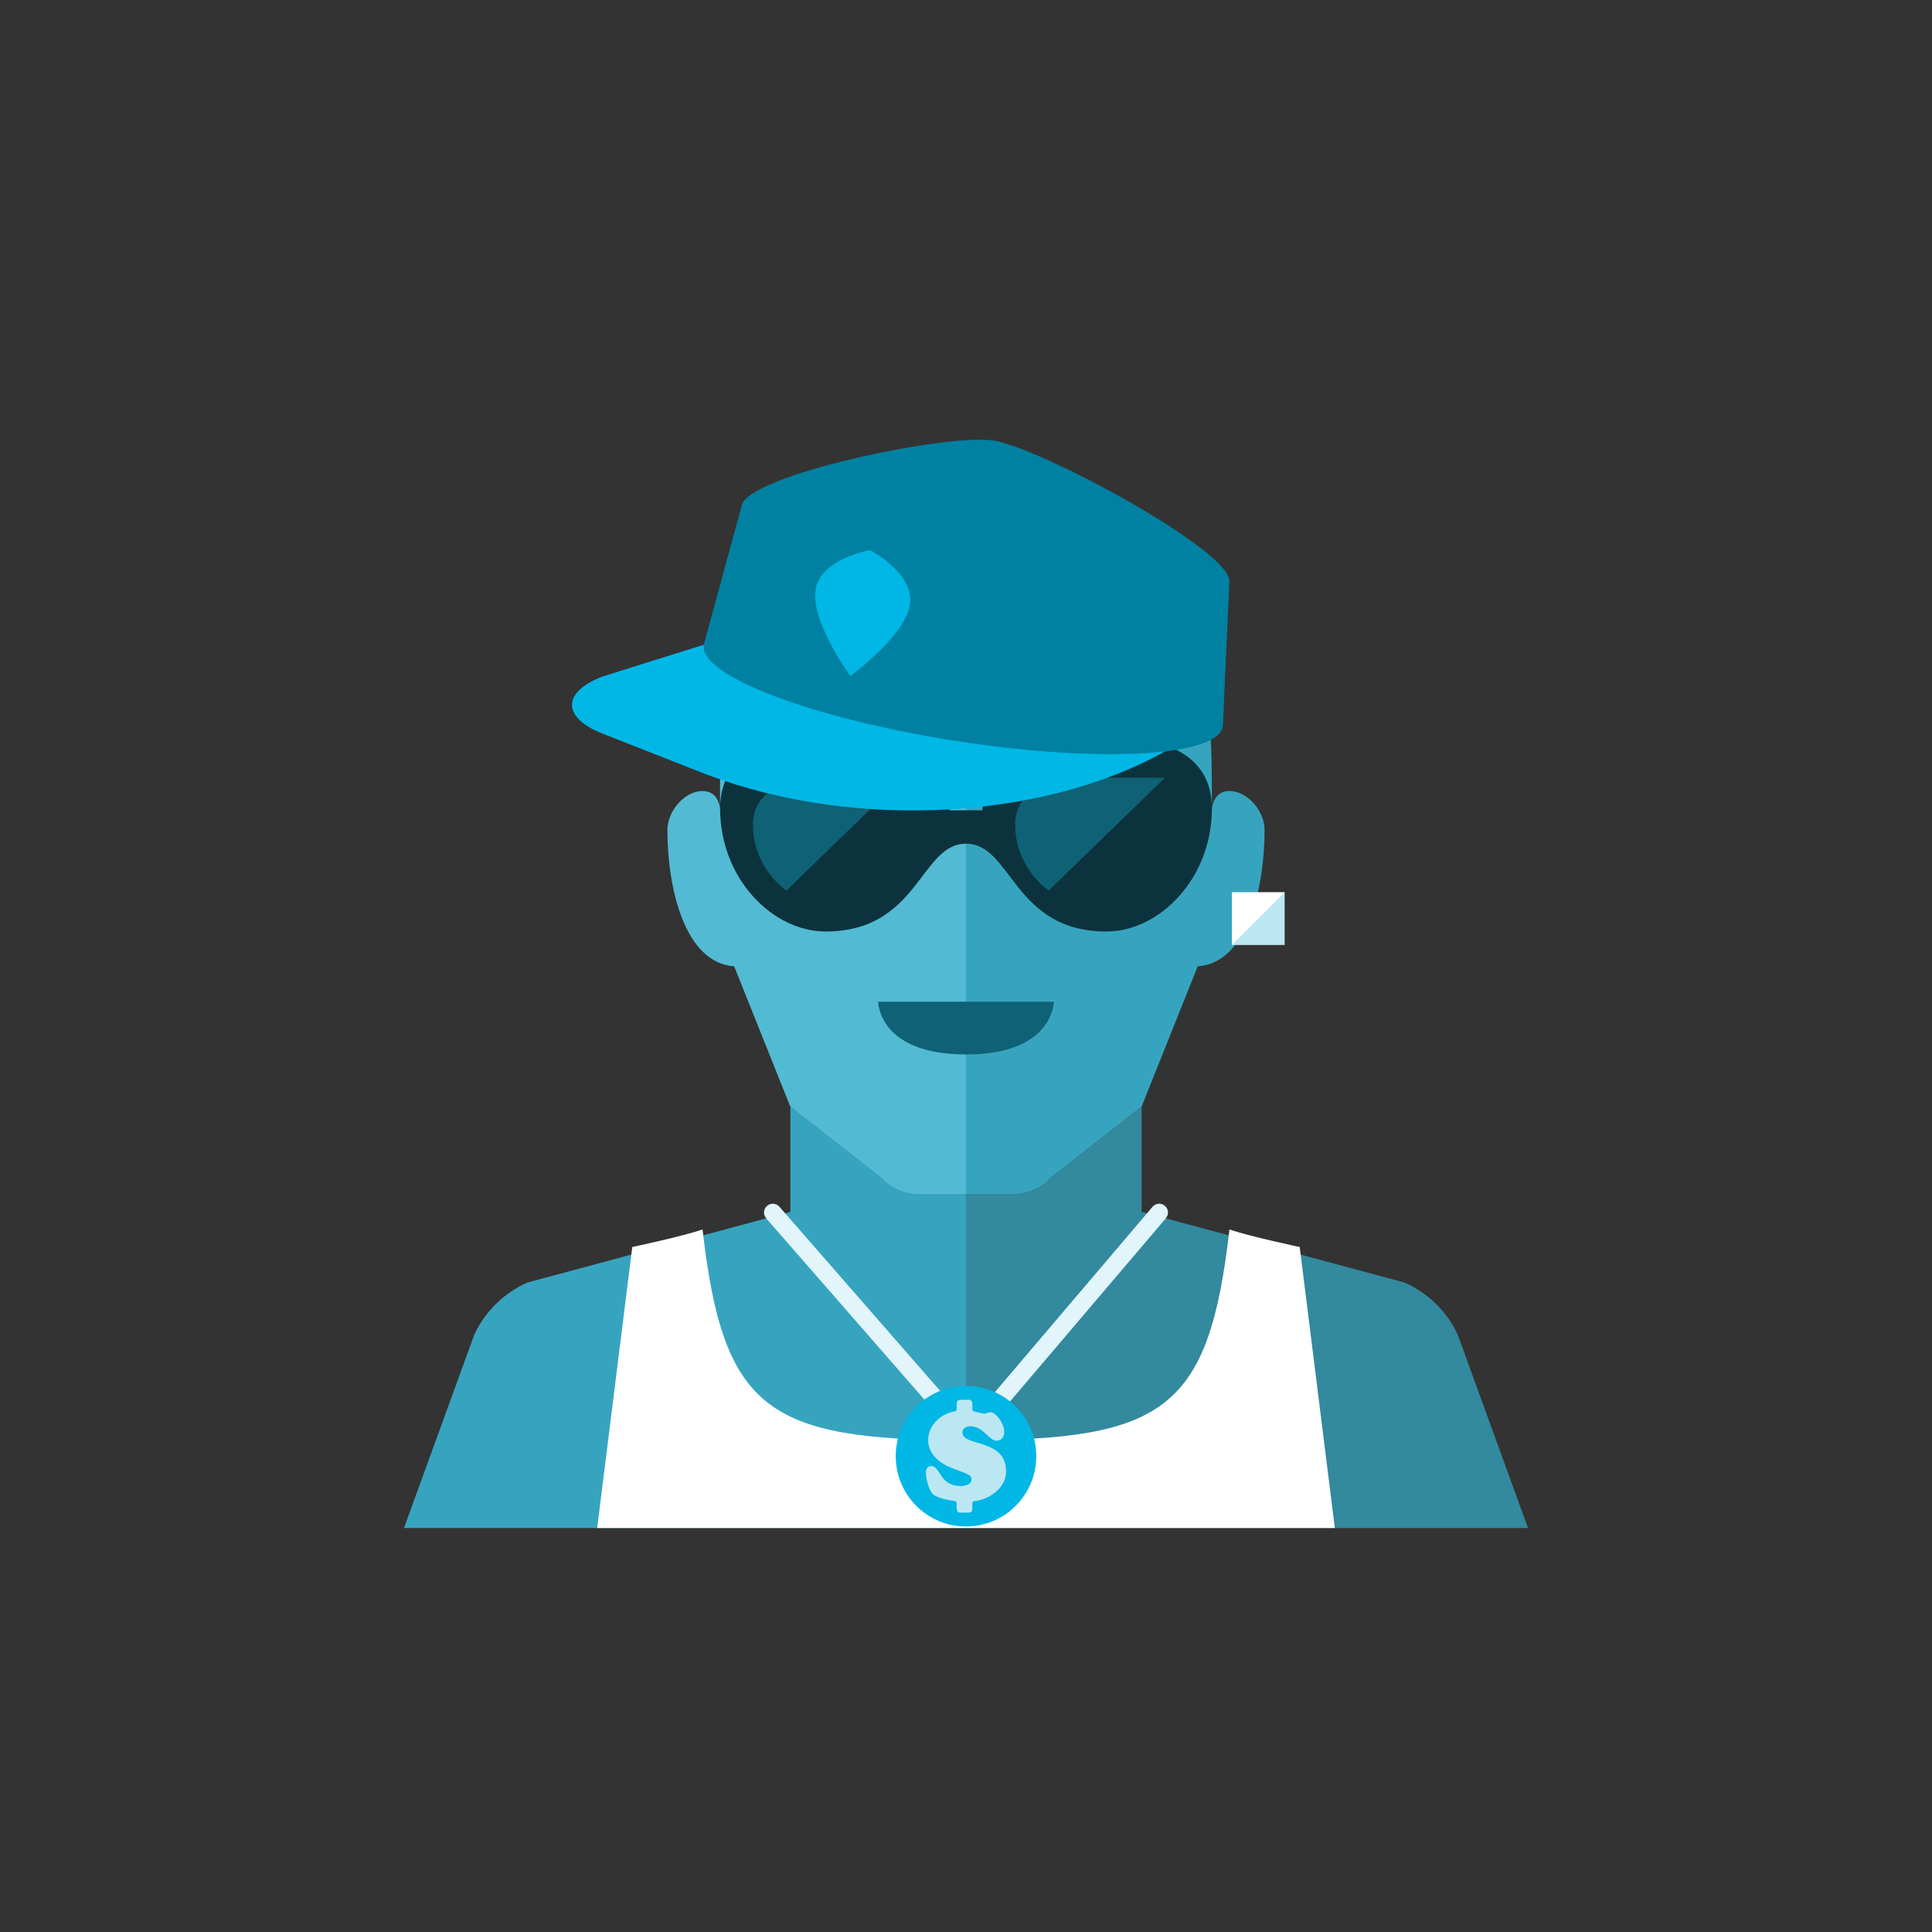 <?xml version="1.0" encoding="iso-8859-1"?>
<!-- Generator: Adobe Illustrator 17.1.0, SVG Export Plug-In . SVG Version: 6.00 Build 0)  -->
<!DOCTYPE svg PUBLIC "-//W3C//DTD SVG 1.0//EN" "http://www.w3.org/TR/2001/REC-SVG-20010904/DTD/svg10.dtd">
<svg version="1.0" xmlns="http://www.w3.org/2000/svg" xmlns:xlink="http://www.w3.org/1999/xlink" x="0px" y="0px" width="110px"
	 height="110px" viewBox="0 0 110 110" style="enable-background:new 0 0 110 110;" xml:space="preserve">
<rect x="0" y="0" width="110" height="110" fill="#333333" stroke="none"/>
<g id="Artboard" style="display:none;">
	<rect x="-558.5" y="-25.5" style="display:inline;fill:#808080;stroke:#000000;stroke-miterlimit:10;" width="1335" height="316"/>
</g>
<g id="R-Multicolor" style="display:none;">
	<g style="display:inline;">
		<circle style="fill:#FABC3D;" cx="55" cy="55" r="55"/>
	</g>
	<g style="display:inline;">
		<path style="fill:#BF8662;" d="M50.105,66.996L45,63v6l-14.957,4.017C28.698,73.606,27.615,74.667,27,76l-4,11h32V68h-2.655
			C51.489,68,50.674,67.635,50.105,66.996z"/>
		<path style="fill:#AF7653;" d="M83,76c-0.615-1.333-1.698-2.394-3.043-2.983L65,69v-6l-5.105,3.996
			C59.326,67.635,58.511,68,57.655,68H55v19h32L83,76z"/>
		<path style="fill:#BF8662;" d="M72,47.259c0-1.111-1-2.222-2-2.222s-1,1.111-1,1.111v-1.111c-0.018-9-1.024-15-14-15
			s-13.982,6-14,15V53l4,10l5.105,3.996C50.674,67.635,51.489,68,52.345,68H55h2.655c0.856,0,1.671-0.365,2.24-1.004L65,63
			l3.193-7.982C71.039,54.827,72,50.518,72,47.259z"/>
		<path style="fill:#CC9978;" d="M41,45.036v1.111c0,0,0-1.111-1-1.111s-2,1.111-2,2.222c0,3.259,0.961,7.568,3.807,7.76L45,63
			l5.105,3.996C50.674,67.635,51.489,68,52.345,68H55V30.036C42.024,30.036,41.018,36.036,41,45.036z"/>
		<g>
			<path style="fill:#84462D;" d="M50,57.036h10c0,0,0,3-5,3S50,57.036,50,57.036z"/>
		</g>
		<path style="fill:#FFFFFF;" d="M74,71c0,0-2.886-0.612-4-1c-1.178,10.274-3.681,12.001-15,12.001S41.178,80.274,40,70
			c-1.114,0.388-4,1-4,1l-2,16h21h21L74,71z"/>
		<g>
			<path style="fill:none;" d="M25.506,77.564c0.007-0.008,0.014-0.015,0.02-0.023c-0.005,0.001-0.008,0.001-0.013,0.001
				C25.51,77.55,25.509,77.556,25.506,77.564z"/>
		</g>
		<g>
			<g>
				<path style="fill:#FACB1B;" d="M55.147,82.57L43.623,69.365c-0.182-0.208-0.16-0.524,0.048-0.706
					c0.208-0.182,0.524-0.16,0.705,0.048l10.76,12.33l10.482-12.325c0.179-0.21,0.494-0.236,0.705-0.057
					c0.21,0.179,0.236,0.494,0.057,0.705L55.147,82.57z"/>
			</g>
		</g>
		<g>
			<circle style="fill:#FACB1B;" cx="55" cy="82.911" r="4"/>
		</g>
		<g>
			<rect x="70.142" y="50.804" style="fill:#F3B607;" width="3" height="3"/>
		</g>
		<g>
			<g>
				<path style="fill:#FBEC9A;" d="M57.178,81.539c0,0.269-0.155,0.489-0.432,0.489c-0.44,0-0.757-0.823-1.507-0.823
					c-0.236,0-0.44,0.114-0.44,0.375c0,0.782,2.484,0.318,2.484,2.191c0,1.067-1.156,1.637-1.751,1.686
					c-0.195,0.016-0.171,0.081-0.171,0.277c0,0.399-0.024,0.391-0.423,0.391c-0.375,0-0.472,0.057-0.472-0.358
					c0-0.13,0.041-0.285-0.122-0.301c-0.309-0.041-0.945-0.179-1.181-0.35c-0.285-0.212-0.448-0.937-0.448-1.262
					c0-0.187,0.081-0.383,0.293-0.383c0.562,0,0.448,1.14,1.71,1.14c0.179,0,0.595-0.081,0.595-0.35
					c0-0.244-0.073-0.293-0.953-0.611c-0.741-0.261-1.515-0.774-1.515-1.653c0-0.814,0.66-1.466,1.433-1.621
					c0.212-0.041,0.187-0.065,0.187-0.285c0-0.407,0.024-0.391,0.423-0.391c0.383,0,0.472-0.057,0.472,0.358
					c0,0.114-0.041,0.277,0.106,0.309c0.106,0.016,0.513,0.122,0.562,0.122c0.098,0,0.22-0.081,0.366-0.081
					C56.698,80.407,57.178,81.034,57.178,81.539z"/>
			</g>
		</g>
		<g>
			<polygon style="fill:#FBE158;" points="70.142,53.804 73.142,50.804 70.142,50.804 			"/>
		</g>
		<g>
			<g>
				<path style="fill:#3E3E3F;" d="M63,42.036h-8h-8c0,0-6-0.582-6,4c0,4,3,7,6,7c5.324,0,5.379-5,8-5c2.623,0,2.674,5,8,5
					c3,0,6-3,6-7C69,41.455,63,42.036,63,42.036z M55.933,46.136h-1.867c0,0,0-1.867-1.853-2.099H55h2.786
					C55.933,44.269,55.933,46.136,55.933,46.136z"/>
			</g>
			<g>
				<g>
					<path style="fill:#5B5C5F;" d="M47.467,44.285c0,0-4.6-0.39-4.6,2.678c0,1.568,0.791,2.903,1.906,3.743l6.617-6.421H47.467z"/>
				</g>
			</g>
			<g>
				<g>
					<path style="fill:#5B5C5F;" d="M62.4,44.285c0,0-4.6-0.39-4.6,2.678c0,1.568,0.791,2.903,1.906,3.743l6.617-6.421H62.4z"/>
				</g>
			</g>
		</g>
		<g>
			<g>
				<path style="fill:#FA5655;" d="M42.964,35.799l-8.622,2.707c-2.355,0.878-2.368,2.348-0.029,3.267l5.915,2.324
					c8.511,3.234,19.745,2.632,26.858-1.759L42.964,35.799z"/>
			</g>
			<g>
				<path style="fill:#3E3E3F;" d="M69.995,33.156c0.272-1.732-10.731-7.649-13.419-8.071s-14.078,1.983-14.35,3.714l-2.161,7.921
					c-0.272,1.732,6.125,4.173,14.288,5.454c8.163,1.281,15,0.915,15.272-0.816L69.995,33.156z"/>
			</g>
			<g>
				<path style="fill:#F3B607;" d="M49.54,31.324c0,0-2.828,0.474-3.109,2.266c-0.281,1.792,1.985,4.9,1.985,4.9
					s3.109-2.266,3.39-4.057C52.087,32.641,49.54,31.324,49.54,31.324z"/>
			</g>
		</g>
	</g>
</g>
<g id="Multicolor" style="display:none;">
	<g style="display:inline;">
		<path style="fill:#BF8662;" d="M50.105,66.996L45,63v6l-14.957,4.017C28.698,73.606,27.615,74.667,27,76l-4,11h32V68h-2.655
			C51.489,68,50.674,67.635,50.105,66.996z"/>
		<path style="fill:#AF7653;" d="M83,76c-0.615-1.333-1.698-2.394-3.043-2.983L65,69v-6l-5.105,3.996
			C59.326,67.635,58.511,68,57.655,68H55v19h32L83,76z"/>
		<path style="fill:#BF8662;" d="M72,47.259c0-1.111-1-2.222-2-2.222s-1,1.111-1,1.111v-1.111c-0.018-9-1.024-15-14-15
			s-13.982,6-14,15V53l4,10l5.105,3.996C50.674,67.635,51.489,68,52.345,68H55h2.655c0.856,0,1.671-0.365,2.24-1.004L65,63
			l3.193-7.982C71.039,54.827,72,50.518,72,47.259z"/>
		<path style="fill:#CC9978;" d="M41,45.036v1.111c0,0,0-1.111-1-1.111s-2,1.111-2,2.222c0,3.259,0.961,7.568,3.807,7.76L45,63
			l5.105,3.996C50.674,67.635,51.489,68,52.345,68H55V30.036C42.024,30.036,41.018,36.036,41,45.036z"/>
		<g>
			<path style="fill:#84462D;" d="M50,57.036h10c0,0,0,3-5,3S50,57.036,50,57.036z"/>
		</g>
		<path style="fill:#FFFFFF;" d="M74,71c0,0-2.886-0.612-4-1c-1.178,10.274-3.681,12.001-15,12.001S41.178,80.274,40,70
			c-1.114,0.388-4,1-4,1l-2,16h21h21L74,71z"/>
		<g>
			<path style="fill:none;" d="M25.506,77.564c0.007-0.008,0.014-0.015,0.02-0.023c-0.005,0.001-0.008,0.001-0.013,0.001
				C25.51,77.55,25.509,77.556,25.506,77.564z"/>
		</g>
		<g>
			<g>
				<path style="fill:#FACB1B;" d="M55.147,82.57L43.623,69.365c-0.182-0.208-0.16-0.524,0.048-0.706
					c0.208-0.182,0.524-0.16,0.705,0.048l10.76,12.33l10.482-12.325c0.179-0.21,0.494-0.236,0.705-0.057
					c0.21,0.179,0.236,0.494,0.057,0.705L55.147,82.57z"/>
			</g>
		</g>
		<g>
			<circle style="fill:#FACB1B;" cx="55" cy="82.911" r="4"/>
		</g>
		<g>
			<rect x="70.142" y="50.804" style="fill:#F3B607;" width="3" height="3"/>
		</g>
		<g>
			<g>
				<path style="fill:#FBEC9A;" d="M57.178,81.539c0,0.269-0.155,0.489-0.432,0.489c-0.44,0-0.757-0.823-1.507-0.823
					c-0.236,0-0.44,0.114-0.44,0.375c0,0.782,2.484,0.318,2.484,2.191c0,1.067-1.156,1.637-1.751,1.686
					c-0.195,0.016-0.171,0.081-0.171,0.277c0,0.399-0.024,0.391-0.423,0.391c-0.375,0-0.472,0.057-0.472-0.358
					c0-0.13,0.041-0.285-0.122-0.301c-0.309-0.041-0.945-0.179-1.181-0.35c-0.285-0.212-0.448-0.937-0.448-1.262
					c0-0.187,0.081-0.383,0.293-0.383c0.562,0,0.448,1.14,1.71,1.14c0.179,0,0.595-0.081,0.595-0.35
					c0-0.244-0.073-0.293-0.953-0.611c-0.741-0.261-1.515-0.774-1.515-1.653c0-0.814,0.66-1.466,1.433-1.621
					c0.212-0.041,0.187-0.065,0.187-0.285c0-0.407,0.024-0.391,0.423-0.391c0.383,0,0.472-0.057,0.472,0.358
					c0,0.114-0.041,0.277,0.106,0.309c0.106,0.016,0.513,0.122,0.562,0.122c0.098,0,0.22-0.081,0.366-0.081
					C56.698,80.407,57.178,81.034,57.178,81.539z"/>
			</g>
		</g>
		<g>
			<polygon style="fill:#FBE158;" points="70.142,53.804 73.142,50.804 70.142,50.804 			"/>
		</g>
		<g>
			<g>
				<path style="fill:#3E3E3F;" d="M63,42.036h-8h-8c0,0-6-0.582-6,4c0,4,3,7,6,7c5.324,0,5.379-5,8-5c2.623,0,2.674,5,8,5
					c3,0,6-3,6-7C69,41.455,63,42.036,63,42.036z M55.933,46.136h-1.867c0,0,0-1.867-1.853-2.099H55h2.786
					C55.933,44.269,55.933,46.136,55.933,46.136z"/>
			</g>
			<g>
				<g>
					<path style="fill:#5B5C5F;" d="M47.467,44.285c0,0-4.6-0.39-4.6,2.678c0,1.568,0.791,2.903,1.906,3.743l6.617-6.421H47.467z"/>
				</g>
			</g>
			<g>
				<g>
					<path style="fill:#5B5C5F;" d="M62.4,44.285c0,0-4.6-0.39-4.6,2.678c0,1.568,0.791,2.903,1.906,3.743l6.617-6.421H62.4z"/>
				</g>
			</g>
		</g>
		<g>
			<g>
				<path style="fill:#FA5655;" d="M42.964,35.799l-8.622,2.707c-2.355,0.878-2.368,2.348-0.029,3.267l5.915,2.324
					c8.511,3.234,19.745,2.632,26.858-1.759L42.964,35.799z"/>
			</g>
			<g>
				<path style="fill:#3E3E3F;" d="M69.995,33.156c0.272-1.732-10.731-7.649-13.419-8.071s-14.078,1.983-14.35,3.714l-2.161,7.921
					c-0.272,1.732,6.125,4.173,14.288,5.454c8.163,1.281,15,0.915,15.272-0.816L69.995,33.156z"/>
			</g>
			<g>
				<path style="fill:#F3B607;" d="M49.54,31.324c0,0-2.828,0.474-3.109,2.266c-0.281,1.792,1.985,4.9,1.985,4.9
					s3.109-2.266,3.39-4.057C52.087,32.641,49.54,31.324,49.54,31.324z"/>
			</g>
		</g>
	</g>
</g>
<g id="Blue">
	<g>
		<path style="fill:#37A4BF;" d="M50.105,66.996L45,63v6l-14.958,4.018C28.698,73.606,27.615,74.667,27,76l-4,11h32V68h-2.655
			C51.489,68,50.674,67.635,50.105,66.996z"/>
		<path style="fill:#33899E;" d="M83,76c-0.615-1.333-1.698-2.394-3.044-2.982L65,69v-6l-5.106,3.996
			C59.326,67.635,58.511,68,57.655,68H55v19h32L83,76z"/>
		<path style="fill:#37A4BF;" d="M72,47.259c0-1.111-1-2.223-2-2.223s-1,1.111-1,1.111v-1.111c-0.018-9-1.024-15-14-15
			c-12.976,0-13.982,6-14,15V53l4,10l5.105,3.996C50.674,67.635,51.489,68,52.345,68H55h2.655c0.856,0,1.671-0.365,2.24-1.004L65,63
			l3.193-7.981C71.039,54.827,72,50.518,72,47.259z"/>
		<path style="fill:#53BAD4;" d="M41,45.036v1.111c0,0,0-1.111-1-1.111s-2,1.111-2,2.223c0,3.259,0.961,7.568,3.807,7.76L45,63
			l5.105,3.996C50.674,67.635,51.489,68,52.345,68H55V30.036C42.024,30.036,41.018,36.036,41,45.036z"/>
		<g>
			<path style="fill:#0F6175;" d="M50,57.036h10c0,0,0,3-5,3S50,57.036,50,57.036z"/>
		</g>
		<path style="fill:#FFFFFF;" d="M74,71c0,0-2.886-0.612-4-1c-1.178,10.274-3.681,12.002-15,12.002S41.178,80.274,40,70
			c-1.114,0.388-4,1-4,1l-2,16h21h21L74,71z"/>
		<g>
			<path style="fill:none;" d="M25.506,77.565c0.006-0.008,0.014-0.016,0.02-0.024c-0.005,0.001-0.008,0.001-0.014,0.001
				C25.51,77.551,25.509,77.557,25.506,77.565z"/>
		</g>
		<g>
			<g>
				<path style="fill:#E1F5FA;" d="M55.146,82.57L43.623,69.365c-0.182-0.208-0.161-0.524,0.048-0.705
					c0.208-0.183,0.524-0.161,0.705,0.047l10.761,12.33l10.482-12.325c0.179-0.21,0.494-0.236,0.705-0.057
					c0.21,0.179,0.236,0.495,0.057,0.705L55.146,82.57z"/>
			</g>
		</g>
		<g>
			<circle style="fill:#00B7E5;" cx="55" cy="82.911" r="4"/>
		</g>
		<g>
			<rect x="70.142" y="50.804" style="fill:#BBE7F2;" width="3" height="3"/>
		</g>
		<g>
			<g>
				<path style="fill:#BBE7F2;" d="M57.178,81.539c0,0.269-0.154,0.489-0.432,0.489c-0.44,0-0.757-0.823-1.506-0.823
					c-0.236,0-0.44,0.114-0.44,0.375c0,0.781,2.484,0.317,2.484,2.19c0,1.067-1.156,1.637-1.751,1.686
					c-0.195,0.017-0.171,0.082-0.171,0.277c0,0.399-0.024,0.391-0.423,0.391c-0.375,0-0.472,0.057-0.472-0.358
					c0-0.13,0.041-0.285-0.122-0.301c-0.31-0.041-0.945-0.18-1.181-0.351c-0.285-0.212-0.448-0.937-0.448-1.263
					c0-0.187,0.081-0.382,0.293-0.382c0.562,0,0.448,1.14,1.71,1.14c0.18,0,0.595-0.081,0.595-0.35c0-0.245-0.073-0.294-0.953-0.611
					c-0.741-0.261-1.515-0.773-1.515-1.653c0-0.814,0.66-1.466,1.434-1.62c0.211-0.041,0.188-0.065,0.188-0.285
					c0-0.407,0.024-0.391,0.423-0.391c0.383,0,0.472-0.057,0.472,0.358c0,0.114-0.041,0.277,0.106,0.31
					c0.106,0.017,0.513,0.123,0.562,0.123c0.098,0,0.22-0.082,0.366-0.082C56.698,80.407,57.178,81.034,57.178,81.539z"/>
			</g>
		</g>
		<g>
			<polygon style="fill:#FFFFFF;" points="70.142,53.804 73.142,50.804 70.142,50.804 			"/>
		</g>
		<g>
			<g>
				<path style="fill:#0C333D;" d="M63,42.036h-8h-8c0,0-6-0.581-6,4c0,4,3,7,6,7c5.324,0,5.379-5,8-5c2.623,0,2.674,5,8,5
					c3,0,6-3,6-7C69,41.455,63,42.036,63,42.036z M55.933,46.136h-1.866c0,0,0-1.867-1.853-2.1H55h2.786
					C55.933,44.269,55.933,46.136,55.933,46.136z"/>
			</g>
			<g>
				<g>
					<path style="fill:#0F6175;" d="M47.467,44.285c0,0-4.6-0.39-4.6,2.678c0,1.568,0.791,2.903,1.906,3.743l6.617-6.421H47.467z"/>
				</g>
			</g>
			<g>
				<g>
					<path style="fill:#0F6175;" d="M62.4,44.285c0,0-4.6-0.39-4.6,2.678c0,1.568,0.791,2.903,1.907,3.743l6.617-6.421H62.4z"/>
				</g>
			</g>
		</g>
		<g>
			<path style="fill:#00B7E5;" d="M42.964,35.799l-8.622,2.707c-2.355,0.878-2.368,2.348-0.029,3.267l5.916,2.324
				c8.511,3.233,19.745,2.632,26.858-1.759L42.964,35.799z"/>
		</g>
		<g>
			<path style="fill:#0081A1;" d="M69.995,33.156c0.272-1.731-10.731-7.649-13.419-8.071c-2.687-0.421-14.078,1.983-14.35,3.715
				l-2.161,7.921c-0.271,1.731,6.125,4.174,14.288,5.454c8.163,1.281,15,0.915,15.271-0.816L69.995,33.156z"/>
		</g>
		<g>
			<path style="fill:#00B7E5;" d="M49.541,31.324c0,0-2.828,0.474-3.109,2.266c-0.281,1.791,1.984,4.9,1.984,4.9
				s3.109-2.266,3.39-4.058C52.087,32.641,49.541,31.324,49.541,31.324z"/>
		</g>
	</g>
</g>
<g id="R-Blue" style="display:none;">
	<g style="display:inline;">
		<circle style="fill:#81D2EB;" cx="55" cy="55" r="55"/>
	</g>
	<g style="display:inline;">
		<path style="fill:#37A4BF;" d="M50.105,66.996L45,63v6l-14.958,4.018C28.698,73.606,27.615,74.667,27,76l-4,11h32V68h-2.655
			C51.489,68,50.674,67.635,50.105,66.996z"/>
		<path style="fill:#33899E;" d="M83,76c-0.615-1.333-1.698-2.394-3.044-2.982L65,69v-6l-5.106,3.996
			C59.326,67.635,58.511,68,57.655,68H55v19h32L83,76z"/>
		<path style="fill:#37A4BF;" d="M72,47.259c0-1.111-1-2.223-2-2.223s-1,1.111-1,1.111v-1.111c-0.018-9-1.024-15-14-15
			c-12.976,0-13.982,6-14,15V53l4,10l5.105,3.996C50.674,67.635,51.489,68,52.345,68H55h2.655c0.856,0,1.671-0.365,2.24-1.004L65,63
			l3.193-7.981C71.039,54.827,72,50.518,72,47.259z"/>
		<path style="fill:#53BAD4;" d="M41,45.036v1.111c0,0,0-1.111-1-1.111s-2,1.111-2,2.223c0,3.259,0.961,7.568,3.807,7.76L45,63
			l5.105,3.996C50.674,67.635,51.489,68,52.345,68H55V30.036C42.024,30.036,41.018,36.036,41,45.036z"/>
		<g>
			<path style="fill:#0F6175;" d="M50,57.036h10c0,0,0,3-5,3S50,57.036,50,57.036z"/>
		</g>
		<path style="fill:#FFFFFF;" d="M74,71c0,0-2.886-0.612-4-1c-1.178,10.274-3.681,12.002-15,12.002
			c-11.319,0-13.822-1.728-15-12.002c-1.114,0.388-4,1-4,1l-2,16h21h21L74,71z"/>
		<g>
			<path style="fill:none;" d="M25.506,77.565c0.006-0.008,0.014-0.016,0.02-0.024c-0.005,0.001-0.008,0.001-0.014,0.001
				C25.51,77.551,25.509,77.557,25.506,77.565z"/>
		</g>
		<g>
			<g>
				<path style="fill:#E1F5FA;" d="M55.146,82.57L43.623,69.365c-0.182-0.208-0.161-0.524,0.048-0.705
					c0.208-0.183,0.524-0.161,0.705,0.047l10.761,12.33l10.482-12.325c0.179-0.21,0.494-0.236,0.705-0.057
					c0.21,0.179,0.236,0.495,0.057,0.705L55.146,82.57z"/>
			</g>
		</g>
		<g>
			<circle style="fill:#00B7E5;" cx="55" cy="82.911" r="4"/>
		</g>
		<g>
			<rect x="70.142" y="50.804" style="fill:#BBE7F2;" width="3" height="3"/>
		</g>
		<g>
			<g>
				<path style="fill:#BBE7F2;" d="M57.178,81.539c0,0.269-0.154,0.489-0.432,0.489c-0.44,0-0.757-0.823-1.506-0.823
					c-0.236,0-0.44,0.114-0.44,0.375c0,0.781,2.484,0.317,2.484,2.19c0,1.067-1.156,1.637-1.751,1.686
					c-0.195,0.017-0.171,0.082-0.171,0.277c0,0.399-0.024,0.391-0.423,0.391c-0.375,0-0.472,0.057-0.472-0.358
					c0-0.13,0.041-0.285-0.122-0.301c-0.31-0.041-0.945-0.18-1.181-0.351c-0.285-0.212-0.448-0.937-0.448-1.263
					c0-0.187,0.081-0.382,0.293-0.382c0.562,0,0.448,1.14,1.71,1.14c0.18,0,0.595-0.081,0.595-0.35c0-0.245-0.073-0.294-0.953-0.611
					c-0.741-0.261-1.515-0.773-1.515-1.653c0-0.814,0.66-1.466,1.434-1.62c0.211-0.041,0.188-0.065,0.188-0.285
					c0-0.407,0.024-0.391,0.423-0.391c0.383,0,0.472-0.057,0.472,0.358c0,0.114-0.041,0.277,0.106,0.31
					c0.106,0.017,0.513,0.123,0.562,0.123c0.098,0,0.22-0.082,0.366-0.082C56.698,80.407,57.178,81.034,57.178,81.539z"/>
			</g>
		</g>
		<g>
			<polygon style="fill:#FFFFFF;" points="70.142,53.804 73.142,50.804 70.142,50.804 			"/>
		</g>
		<g>
			<g>
				<path style="fill:#0C333D;" d="M63,42.036h-8h-8c0,0-6-0.581-6,4c0,4,3,7,6,7c5.324,0,5.379-5,8-5c2.623,0,2.674,5,8,5
					c3,0,6-3,6-7C69,41.455,63,42.036,63,42.036z M55.933,46.136h-1.866c0,0,0-1.867-1.853-2.1H55h2.786
					C55.933,44.269,55.933,46.136,55.933,46.136z"/>
			</g>
			<g>
				<g>
					<path style="fill:#0F6175;" d="M47.467,44.285c0,0-4.6-0.39-4.6,2.678c0,1.568,0.791,2.903,1.906,3.743l6.617-6.421H47.467z"/>
				</g>
			</g>
			<g>
				<g>
					<path style="fill:#0F6175;" d="M62.4,44.285c0,0-4.6-0.39-4.6,2.678c0,1.568,0.792,2.903,1.907,3.743l6.617-6.421H62.4z"/>
				</g>
			</g>
		</g>
		<g>
			<path style="fill:#00B7E5;" d="M42.964,35.799l-8.622,2.707c-2.355,0.878-2.368,2.348-0.029,3.267l5.915,2.324
				c8.511,3.233,19.745,2.632,26.858-1.759L42.964,35.799z"/>
		</g>
		<g>
			<path style="fill:#0081A1;" d="M69.995,33.156c0.272-1.731-10.731-7.649-13.419-8.071c-2.687-0.421-14.078,1.983-14.35,3.715
				l-2.161,7.921c-0.271,1.731,6.125,4.174,14.288,5.454c8.163,1.281,15,0.915,15.271-0.816L69.995,33.156z"/>
		</g>
		<g>
			<path style="fill:#00B7E5;" d="M49.54,31.324c0,0-2.828,0.474-3.109,2.266c-0.281,1.791,1.984,4.9,1.984,4.9
				s3.109-2.266,3.39-4.058C52.087,32.641,49.54,31.324,49.54,31.324z"/>
		</g>
	</g>
</g>
<g id="Green" style="display:none;">
	<g style="display:inline;">
		<path style="fill:#28B5A7;" d="M50.105,66.996L45,63v6l-14.958,4.018C28.698,73.606,27.615,74.667,27,76l-4,11h32V68h-2.655
			C51.489,68,50.674,67.635,50.105,66.996z"/>
		<path style="fill:#3E948B;" d="M83,76c-0.615-1.333-1.698-2.394-3.044-2.982L65,69v-6l-5.106,3.996
			C59.326,67.635,58.511,68,57.655,68H55v19h32L83,76z"/>
		<path style="fill:#28B5A7;" d="M72,47.259c0-1.111-1-2.223-2-2.223s-1,1.111-1,1.111v-1.111c-0.018-9-1.024-15-14-15
			c-12.976,0-13.982,6-14,15V53l4,10l5.105,3.996C50.674,67.635,51.489,68,52.345,68H55h2.655c0.856,0,1.671-0.365,2.24-1.004L65,63
			l3.193-7.981C71.039,54.827,72,50.518,72,47.259z"/>
		<path style="fill:#55C9BE;" d="M41,45.036v1.111c0,0,0-1.111-1-1.111s-2,1.111-2,2.223c0,3.259,0.961,7.568,3.807,7.76L45,63
			l5.105,3.996C50.674,67.635,51.489,68,52.345,68H55V30.036C42.024,30.036,41.018,36.036,41,45.036z"/>
		<g>
			<path style="fill:#14635B;" d="M50,57.036h10c0,0,0,3-5,3S50,57.036,50,57.036z"/>
		</g>
		<path style="fill:#FFFFFF;" d="M74,71c0,0-2.886-0.612-4-1c-1.178,10.274-3.681,12.002-15,12.002S41.178,80.274,40,70
			c-1.114,0.388-4,1-4,1l-2,16h21h21L74,71z"/>
		<g>
			<path style="fill:none;" d="M25.506,77.565c0.006-0.008,0.014-0.016,0.02-0.024c-0.005,0.001-0.008,0.001-0.014,0.001
				C25.51,77.551,25.509,77.557,25.506,77.565z"/>
		</g>
		<g>
			<g>
				<path style="fill:#D7FCF9;" d="M55.146,82.57L43.623,69.365c-0.182-0.208-0.161-0.524,0.048-0.705
					c0.208-0.183,0.524-0.161,0.705,0.047l10.761,12.33l10.482-12.325c0.179-0.21,0.494-0.236,0.705-0.057
					c0.21,0.179,0.236,0.495,0.057,0.705L55.146,82.57z"/>
			</g>
		</g>
		<g>
			<circle style="fill:#00D6C1;" cx="55" cy="82.911" r="4"/>
		</g>
		<g>
			<rect x="70.142" y="50.804" style="fill:#AAF0E9;" width="3" height="3"/>
		</g>
		<g>
			<g>
				<path style="fill:#AAF0E9;" d="M57.178,81.539c0,0.269-0.154,0.489-0.432,0.489c-0.44,0-0.757-0.823-1.506-0.823
					c-0.236,0-0.44,0.114-0.44,0.375c0,0.781,2.484,0.317,2.484,2.19c0,1.067-1.156,1.637-1.751,1.686
					c-0.195,0.017-0.171,0.082-0.171,0.277c0,0.399-0.024,0.391-0.423,0.391c-0.375,0-0.472,0.057-0.472-0.358
					c0-0.13,0.041-0.285-0.122-0.301c-0.31-0.041-0.945-0.18-1.181-0.351c-0.285-0.212-0.448-0.937-0.448-1.263
					c0-0.187,0.081-0.382,0.293-0.382c0.562,0,0.448,1.14,1.71,1.14c0.18,0,0.595-0.081,0.595-0.35c0-0.245-0.073-0.294-0.953-0.611
					c-0.741-0.261-1.515-0.773-1.515-1.653c0-0.814,0.66-1.466,1.434-1.62c0.211-0.041,0.188-0.065,0.188-0.285
					c0-0.407,0.024-0.391,0.423-0.391c0.383,0,0.472-0.057,0.472,0.358c0,0.114-0.041,0.277,0.106,0.31
					c0.106,0.017,0.513,0.123,0.562,0.123c0.098,0,0.22-0.082,0.366-0.082C56.698,80.407,57.178,81.034,57.178,81.539z"/>
			</g>
		</g>
		<g>
			<polygon style="fill:#FFFFFF;" points="70.142,53.804 73.142,50.804 70.142,50.804 			"/>
		</g>
		<g>
			<g>
				<path style="fill:#0A3631;" d="M63,42.036h-8h-8c0,0-6-0.581-6,4c0,4,3,7,6,7c5.324,0,5.379-5,8-5c2.623,0,2.674,5,8,5
					c3,0,6-3,6-7C69,41.455,63,42.036,63,42.036z M55.933,46.136h-1.866c0,0,0-1.867-1.853-2.1H55h2.786
					C55.933,44.269,55.933,46.136,55.933,46.136z"/>
			</g>
			<g>
				<g>
					<path style="fill:#14635B;" d="M47.467,44.285c0,0-4.6-0.39-4.6,2.678c0,1.568,0.791,2.903,1.906,3.743l6.617-6.421H47.467z"/>
				</g>
			</g>
			<g>
				<g>
					<path style="fill:#14635B;" d="M62.4,44.285c0,0-4.6-0.39-4.6,2.678c0,1.568,0.791,2.903,1.907,3.743l6.617-6.421H62.4z"/>
				</g>
			</g>
		</g>
		<g>
			<path style="fill:#00D6C1;" d="M42.964,35.799l-8.622,2.707c-2.355,0.878-2.368,2.348-0.029,3.267l5.916,2.324
				c8.511,3.233,19.745,2.632,26.858-1.759L42.964,35.799z"/>
		</g>
		<g>
			<path style="fill:#009687;" d="M69.995,33.156c0.272-1.731-10.731-7.649-13.419-8.071c-2.687-0.421-14.078,1.983-14.35,3.715
				l-2.161,7.921c-0.271,1.731,6.125,4.174,14.288,5.454c8.163,1.281,15,0.915,15.271-0.816L69.995,33.156z"/>
		</g>
		<g>
			<path style="fill:#00D6C1;" d="M49.541,31.324c0,0-2.828,0.474-3.109,2.266c-0.281,1.791,1.984,4.9,1.984,4.9
				s3.109-2.266,3.39-4.058C52.087,32.641,49.541,31.324,49.541,31.324z"/>
		</g>
	</g>
</g>
<g id="R-Green" style="display:none;">
	<g style="display:inline;">
		<circle style="fill:#77E0C4;" cx="55" cy="55" r="55"/>
	</g>
	<g style="display:inline;">
		<path style="fill:#28B5A7;" d="M50.105,66.996L45,63v6l-14.958,4.018C28.698,73.606,27.615,74.667,27,76l-4,11h32V68h-2.655
			C51.489,68,50.674,67.635,50.105,66.996z"/>
		<path style="fill:#3E948B;" d="M83,76c-0.615-1.333-1.698-2.394-3.044-2.982L65,69v-6l-5.106,3.996
			C59.326,67.635,58.511,68,57.655,68H55v19h32L83,76z"/>
		<path style="fill:#28B5A7;" d="M72,47.259c0-1.111-1-2.223-2-2.223s-1,1.111-1,1.111v-1.111c-0.018-9-1.024-15-14-15
			c-12.976,0-13.982,6-14,15V53l4,10l5.105,3.996C50.674,67.635,51.489,68,52.345,68H55h2.655c0.856,0,1.671-0.365,2.24-1.004L65,63
			l3.193-7.981C71.039,54.827,72,50.518,72,47.259z"/>
		<path style="fill:#55C9BE;" d="M41,45.036v1.111c0,0,0-1.111-1-1.111s-2,1.111-2,2.223c0,3.259,0.961,7.568,3.807,7.76L45,63
			l5.105,3.996C50.674,67.635,51.489,68,52.345,68H55V30.036C42.024,30.036,41.018,36.036,41,45.036z"/>
		<g>
			<path style="fill:#14635B;" d="M50,57.036h10c0,0,0,3-5,3S50,57.036,50,57.036z"/>
		</g>
		<path style="fill:#FFFFFF;" d="M74,71c0,0-2.886-0.612-4-1c-1.178,10.274-3.681,12.002-15,12.002S41.178,80.274,40,70
			c-1.114,0.388-4,1-4,1l-2,16h21h21L74,71z"/>
		<g>
			<path style="fill:none;" d="M25.506,77.565c0.006-0.008,0.014-0.016,0.02-0.024c-0.005,0.001-0.008,0.001-0.014,0.001
				C25.51,77.551,25.509,77.557,25.506,77.565z"/>
		</g>
		<g>
			<g>
				<path style="fill:#D7FCF9;" d="M55.146,82.57L43.623,69.365c-0.182-0.208-0.161-0.524,0.048-0.705
					c0.208-0.183,0.524-0.161,0.705,0.047l10.761,12.33l10.482-12.325c0.179-0.21,0.494-0.236,0.705-0.057
					c0.21,0.179,0.236,0.495,0.057,0.705L55.146,82.57z"/>
			</g>
		</g>
		<g>
			<circle style="fill:#00D6C1;" cx="55" cy="82.911" r="4"/>
		</g>
		<g>
			<rect x="70.142" y="50.804" style="fill:#AAF0E9;" width="3" height="3"/>
		</g>
		<g>
			<g>
				<path style="fill:#AAF0E9;" d="M57.178,81.539c0,0.269-0.154,0.489-0.432,0.489c-0.44,0-0.757-0.823-1.506-0.823
					c-0.236,0-0.44,0.114-0.44,0.375c0,0.781,2.484,0.317,2.484,2.19c0,1.067-1.156,1.637-1.751,1.686
					c-0.195,0.017-0.171,0.082-0.171,0.277c0,0.399-0.024,0.391-0.423,0.391c-0.375,0-0.472,0.057-0.472-0.358
					c0-0.13,0.041-0.285-0.122-0.301c-0.31-0.041-0.945-0.18-1.181-0.351c-0.285-0.212-0.448-0.937-0.448-1.263
					c0-0.187,0.081-0.382,0.293-0.382c0.562,0,0.448,1.14,1.71,1.14c0.18,0,0.595-0.081,0.595-0.35c0-0.245-0.073-0.294-0.953-0.611
					c-0.741-0.261-1.515-0.773-1.515-1.653c0-0.814,0.66-1.466,1.434-1.62c0.211-0.041,0.188-0.065,0.188-0.285
					c0-0.407,0.024-0.391,0.423-0.391c0.383,0,0.472-0.057,0.472,0.358c0,0.114-0.041,0.277,0.106,0.31
					c0.106,0.017,0.513,0.123,0.562,0.123c0.098,0,0.22-0.082,0.366-0.082C56.698,80.407,57.178,81.034,57.178,81.539z"/>
			</g>
		</g>
		<g>
			<polygon style="fill:#FFFFFF;" points="70.142,53.804 73.142,50.804 70.142,50.804 			"/>
		</g>
		<g>
			<g>
				<path style="fill:#0A3631;" d="M63,42.036h-8h-8c0,0-6-0.581-6,4c0,4,3,7,6,7c5.324,0,5.379-5,8-5c2.623,0,2.674,5,8,5
					c3,0,6-3,6-7C69,41.455,63,42.036,63,42.036z M55.933,46.136h-1.866c0,0,0-1.867-1.853-2.1H55h2.786
					C55.933,44.269,55.933,46.136,55.933,46.136z"/>
			</g>
			<g>
				<g>
					<path style="fill:#14635B;" d="M47.467,44.285c0,0-4.6-0.39-4.6,2.678c0,1.568,0.791,2.903,1.906,3.743l6.617-6.421H47.467z"/>
				</g>
			</g>
			<g>
				<g>
					<path style="fill:#14635B;" d="M62.4,44.285c0,0-4.6-0.39-4.6,2.678c0,1.568,0.791,2.903,1.907,3.743l6.617-6.421H62.4z"/>
				</g>
			</g>
		</g>
		<g>
			<path style="fill:#00D6C1;" d="M42.964,35.799l-8.622,2.707c-2.355,0.878-2.368,2.348-0.029,3.267l5.916,2.324
				c8.511,3.233,19.745,2.632,26.858-1.759L42.964,35.799z"/>
		</g>
		<g>
			<path style="fill:#009687;" d="M69.995,33.156c0.272-1.731-10.731-7.649-13.419-8.071c-2.687-0.421-14.078,1.983-14.35,3.715
				l-2.161,7.921c-0.271,1.731,6.125,4.174,14.288,5.454c8.163,1.281,15,0.915,15.271-0.816L69.995,33.156z"/>
		</g>
		<g>
			<path style="fill:#00D6C1;" d="M49.541,31.324c0,0-2.828,0.474-3.109,2.266c-0.281,1.791,1.984,4.9,1.984,4.9
				s3.109-2.266,3.39-4.058C52.087,32.641,49.541,31.324,49.541,31.324z"/>
		</g>
	</g>
</g>
<g id="Red" style="display:none;">
	<g style="display:inline;">
		<path style="fill:#DB7D74;" d="M50.105,67.06L45,63.065v6l-14.958,4.018c-1.345,0.588-2.427,1.649-3.042,2.982l-4,11h32v-19
			h-2.655C51.489,68.065,50.674,67.7,50.105,67.06z"/>
		<path style="fill:#B84E44;" d="M83,76.065c-0.615-1.333-1.698-2.395-3.044-2.982L65,69.065v-6l-5.106,3.996
			c-0.569,0.639-1.384,1.004-2.24,1.004H55v19h32L83,76.065z"/>
		<path style="fill:#DB7D74;" d="M72,47.324c0-1.111-1-2.223-2-2.223s-1,1.111-1,1.111v-1.111c-0.018-9-1.024-15-14-15
			c-12.976,0-13.982,6-14,15v7.964l4,10l5.105,3.996c0.569,0.639,1.384,1.004,2.24,1.004H55h2.655c0.856,0,1.671-0.365,2.24-1.004
			L65,63.065l3.193-7.981C71.039,54.892,72,50.582,72,47.324z"/>
		<path style="fill:#E8A099;" d="M41,45.101v1.111c0,0,0-1.111-1-1.111s-2,1.111-2,2.223c0,3.259,0.961,7.568,3.807,7.76L45,63.065
			l5.105,3.996c0.569,0.639,1.384,1.004,2.24,1.004H55V30.101C42.024,30.101,41.018,36.101,41,45.101z"/>
		<g>
			<path style="fill:#7D261E;" d="M50,57.101h10c0,0,0,3-5,3S50,57.101,50,57.101z"/>
		</g>
		<path style="fill:#FFFFFF;" d="M74,71.065c0,0-2.886-0.612-4-1c-1.178,10.274-3.681,12.002-15,12.002
			c-11.319,0-13.822-1.728-15-12.002c-1.114,0.388-4,1-4,1l-2,16h21h21L74,71.065z"/>
		<g>
			<path style="fill:none;" d="M25.506,77.629c0.006-0.008,0.014-0.016,0.02-0.023c-0.005,0.001-0.008,0.001-0.014,0.001
				C25.51,77.616,25.509,77.621,25.506,77.629z"/>
		</g>
		<g>
			<g>
				<path style="fill:#FFEFED;" d="M55.146,82.635L43.623,69.43c-0.182-0.208-0.161-0.524,0.048-0.705
					c0.208-0.183,0.524-0.161,0.705,0.047l10.761,12.33l10.482-12.325c0.179-0.21,0.494-0.236,0.705-0.057
					c0.21,0.179,0.236,0.495,0.057,0.705L55.146,82.635z"/>
			</g>
		</g>
		<g>
			<circle style="fill:#FF6C5E;" cx="55" cy="82.976" r="4"/>
		</g>
		<g>
			<rect x="70.142" y="50.868" style="fill:#FFD7D4;" width="3" height="3"/>
		</g>
		<g>
			<g>
				<path style="fill:#FFD7D4;" d="M57.178,81.604c0,0.269-0.154,0.489-0.432,0.489c-0.44,0-0.757-0.823-1.506-0.823
					c-0.236,0-0.44,0.114-0.44,0.375c0,0.781,2.484,0.317,2.484,2.19c0,1.067-1.156,1.637-1.751,1.686
					c-0.195,0.017-0.171,0.082-0.171,0.277c0,0.399-0.024,0.391-0.423,0.391c-0.375,0-0.472,0.057-0.472-0.358
					c0-0.13,0.041-0.285-0.122-0.301c-0.31-0.041-0.945-0.18-1.181-0.351c-0.285-0.212-0.448-0.937-0.448-1.263
					c0-0.187,0.081-0.382,0.293-0.382c0.562,0,0.448,1.14,1.71,1.14c0.18,0,0.595-0.081,0.595-0.35c0-0.245-0.073-0.294-0.953-0.611
					c-0.741-0.261-1.515-0.773-1.515-1.653c0-0.814,0.66-1.466,1.434-1.62c0.211-0.041,0.188-0.065,0.188-0.285
					c0-0.407,0.024-0.391,0.423-0.391c0.383,0,0.472-0.057,0.472,0.358c0,0.114-0.041,0.277,0.106,0.31
					c0.106,0.017,0.513,0.123,0.562,0.123c0.098,0,0.22-0.082,0.366-0.082C56.698,80.472,57.178,81.099,57.178,81.604z"/>
			</g>
		</g>
		<g>
			<polygon style="fill:#FFFFFF;" points="70.142,53.868 73.142,50.868 70.142,50.868 			"/>
		</g>
		<g>
			<g>
				<path style="fill:#4A1410;" d="M63,42.101h-8h-8c0,0-6-0.581-6,4c0,4,3,7,6,7c5.324,0,5.379-5,8-5c2.623,0,2.674,5,8,5
					c3,0,6-3,6-7C69,41.52,63,42.101,63,42.101z M55.933,46.2h-1.866c0,0,0-1.867-1.853-2.1H55h2.786
					C55.933,44.334,55.933,46.2,55.933,46.2z"/>
			</g>
			<g>
				<g>
					<path style="fill:#7D261E;" d="M47.467,44.35c0,0-4.6-0.39-4.6,2.678c0,1.568,0.791,2.903,1.906,3.743l6.617-6.421H47.467z"/>
				</g>
			</g>
			<g>
				<g>
					<path style="fill:#7D261E;" d="M62.4,44.35c0,0-4.6-0.39-4.6,2.678c0,1.568,0.792,2.903,1.907,3.743l6.617-6.421H62.4z"/>
				</g>
			</g>
		</g>
		<g>
			<path style="fill:#FF6C5E;" d="M42.964,35.864l-8.622,2.707c-2.355,0.878-2.368,2.348-0.029,3.267l5.915,2.324
				c8.511,3.233,19.745,2.632,26.858-1.759L42.964,35.864z"/>
		</g>
		<g>
			<path style="fill:#C23023;" d="M69.995,33.221c0.272-1.731-10.731-7.649-13.419-8.071c-2.687-0.421-14.078,1.983-14.35,3.715
				l-2.161,7.921c-0.271,1.731,6.125,4.174,14.288,5.454c8.163,1.281,15,0.915,15.271-0.816L69.995,33.221z"/>
		</g>
		<g>
			<path style="fill:#FF6C5E;" d="M49.54,31.388c0,0-2.828,0.474-3.109,2.266c-0.281,1.791,1.984,4.9,1.984,4.9
				s3.109-2.266,3.39-4.058C52.087,32.706,49.54,31.388,49.54,31.388z"/>
		</g>
	</g>
</g>
<g id="R-Red" style="display:none;">
	<g style="display:inline;">
		<circle style="fill:#FABBAF;" cx="55" cy="55" r="55"/>
	</g>
	<g style="display:inline;">
		<path style="fill:#DB7D74;" d="M50.105,66.996L45,63v6l-14.958,4.018C28.698,73.606,27.615,74.667,27,76l-4,11h32V68h-2.655
			C51.489,68,50.674,67.635,50.105,66.996z"/>
		<path style="fill:#B84E44;" d="M83,76c-0.615-1.333-1.698-2.394-3.044-2.982L65,69v-6l-5.106,3.996
			C59.326,67.635,58.511,68,57.655,68H55v19h32L83,76z"/>
		<path style="fill:#DB7D74;" d="M72,47.259c0-1.111-1-2.223-2-2.223s-1,1.111-1,1.111v-1.111c-0.018-9-1.024-15-14-15
			c-12.976,0-13.982,6-14,15V53l4,10l5.105,3.996C50.674,67.635,51.489,68,52.345,68H55h2.655c0.856,0,1.671-0.365,2.24-1.004L65,63
			l3.193-7.981C71.039,54.827,72,50.518,72,47.259z"/>
		<path style="fill:#E8A099;" d="M41,45.036v1.111c0,0,0-1.111-1-1.111s-2,1.111-2,2.223c0,3.259,0.961,7.568,3.807,7.76L45,63
			l5.105,3.996C50.674,67.635,51.489,68,52.345,68H55V30.036C42.024,30.036,41.018,36.036,41,45.036z"/>
		<g>
			<path style="fill:#7D261E;" d="M50,57.036h10c0,0,0,3-5,3S50,57.036,50,57.036z"/>
		</g>
		<path style="fill:#FFFFFF;" d="M74,71c0,0-2.886-0.612-4-1c-1.178,10.274-3.681,12.002-15,12.002S41.178,80.274,40,70
			c-1.114,0.388-4,1-4,1l-2,16h21h21L74,71z"/>
		<g>
			<path style="fill:none;" d="M25.506,77.565c0.006-0.008,0.014-0.016,0.02-0.024c-0.005,0.001-0.008,0.001-0.014,0.001
				C25.51,77.551,25.509,77.557,25.506,77.565z"/>
		</g>
		<g>
			<g>
				<path style="fill:#FFEFED;" d="M55.146,82.57L43.623,69.365c-0.182-0.208-0.161-0.524,0.048-0.705
					c0.208-0.183,0.524-0.161,0.705,0.047l10.761,12.33l10.482-12.325c0.179-0.21,0.494-0.236,0.705-0.057
					c0.21,0.179,0.236,0.495,0.057,0.705L55.146,82.57z"/>
			</g>
		</g>
		<g>
			<circle style="fill:#FF6C5E;" cx="55" cy="82.911" r="4"/>
		</g>
		<g>
			<rect x="70.142" y="50.804" style="fill:#FFD7D4;" width="3" height="3"/>
		</g>
		<g>
			<g>
				<path style="fill:#FFD7D4;" d="M57.178,81.539c0,0.269-0.154,0.489-0.432,0.489c-0.44,0-0.757-0.823-1.506-0.823
					c-0.236,0-0.44,0.114-0.44,0.375c0,0.781,2.484,0.317,2.484,2.19c0,1.067-1.156,1.637-1.751,1.686
					c-0.195,0.017-0.171,0.082-0.171,0.277c0,0.399-0.024,0.391-0.423,0.391c-0.375,0-0.472,0.057-0.472-0.358
					c0-0.13,0.041-0.285-0.122-0.301c-0.31-0.041-0.945-0.18-1.181-0.351c-0.285-0.212-0.448-0.937-0.448-1.263
					c0-0.187,0.081-0.382,0.293-0.382c0.562,0,0.448,1.14,1.71,1.14c0.18,0,0.595-0.081,0.595-0.35c0-0.245-0.073-0.294-0.953-0.611
					c-0.741-0.261-1.515-0.773-1.515-1.653c0-0.814,0.66-1.466,1.434-1.62c0.211-0.041,0.188-0.065,0.188-0.285
					c0-0.407,0.024-0.391,0.423-0.391c0.383,0,0.472-0.057,0.472,0.358c0,0.114-0.041,0.277,0.106,0.31
					c0.106,0.017,0.513,0.123,0.562,0.123c0.098,0,0.22-0.082,0.366-0.082C56.698,80.407,57.178,81.034,57.178,81.539z"/>
			</g>
		</g>
		<g>
			<polygon style="fill:#FFFFFF;" points="70.142,53.804 73.142,50.804 70.142,50.804 			"/>
		</g>
		<g>
			<g>
				<path style="fill:#4A1410;" d="M63,42.036h-8h-8c0,0-6-0.581-6,4c0,4,3,7,6,7c5.324,0,5.379-5,8-5c2.623,0,2.674,5,8,5
					c3,0,6-3,6-7C69,41.455,63,42.036,63,42.036z M55.933,46.136h-1.866c0,0,0-1.867-1.853-2.1H55h2.786
					C55.933,44.269,55.933,46.136,55.933,46.136z"/>
			</g>
			<g>
				<g>
					<path style="fill:#7D261E;" d="M47.467,44.285c0,0-4.6-0.39-4.6,2.678c0,1.568,0.791,2.903,1.906,3.743l6.617-6.421H47.467z"/>
				</g>
			</g>
			<g>
				<g>
					<path style="fill:#7D261E;" d="M62.4,44.285c0,0-4.6-0.39-4.6,2.678c0,1.568,0.791,2.903,1.907,3.743l6.617-6.421H62.4z"/>
				</g>
			</g>
		</g>
		<g>
			<path style="fill:#FF6C5E;" d="M42.964,35.799l-8.622,2.707c-2.355,0.878-2.368,2.348-0.029,3.267l5.916,2.324
				c8.511,3.233,19.745,2.632,26.858-1.759L42.964,35.799z"/>
		</g>
		<g>
			<path style="fill:#C23023;" d="M69.995,33.156c0.272-1.731-10.731-7.649-13.419-8.071c-2.687-0.421-14.078,1.983-14.35,3.715
				l-2.161,7.921c-0.271,1.731,6.125,4.174,14.288,5.454c8.163,1.281,15,0.915,15.271-0.816L69.995,33.156z"/>
		</g>
		<g>
			<path style="fill:#FF6C5E;" d="M49.541,31.324c0,0-2.828,0.474-3.109,2.266c-0.281,1.791,1.984,4.9,1.984,4.9
				s3.109-2.266,3.39-4.058C52.087,32.641,49.541,31.324,49.541,31.324z"/>
		</g>
	</g>
</g>
<g id="Yellow" style="display:none;">
	<g style="display:inline;">
		<path style="fill:#D4A420;" d="M50.105,66.996L45,63v6l-14.958,4.018C28.698,73.606,27.615,74.667,27,76l-4,11h32V68h-2.655
			C51.489,68,50.674,67.635,50.105,66.996z"/>
		<path style="fill:#947615;" d="M83,76c-0.615-1.333-1.698-2.394-3.044-2.982L65,69v-6l-5.106,3.996
			C59.326,67.635,58.511,68,57.655,68H55v19h32L83,76z"/>
		<path style="fill:#D4A420;" d="M72,47.259c0-1.111-1-2.223-2-2.223s-1,1.111-1,1.111v-1.111c-0.018-9-1.024-15-14-15
			c-12.976,0-13.982,6-14,15V53l4,10l5.105,3.996C50.674,67.635,51.489,68,52.345,68H55h2.655c0.856,0,1.671-0.365,2.24-1.004L65,63
			l3.193-7.981C71.039,54.827,72,50.518,72,47.259z"/>
		<path style="fill:#F5C43D;" d="M41,45.036v1.111c0,0,0-1.111-1-1.111s-2,1.111-2,2.223c0,3.259,0.961,7.568,3.807,7.76L45,63
			l5.105,3.996C50.674,67.635,51.489,68,52.345,68H55V30.036C42.024,30.036,41.018,36.036,41,45.036z"/>
		<g>
			<path style="fill:#66510D;" d="M50,57.036h10c0,0,0,3-5,3S50,57.036,50,57.036z"/>
		</g>
		<path style="fill:#FFFFFF;" d="M74,71c0,0-2.886-0.612-4-1c-1.178,10.274-3.681,12.002-15,12.002S41.178,80.274,40,70
			c-1.114,0.388-4,1-4,1l-2,16h21h21L74,71z"/>
		<g>
			<path style="fill:none;" d="M25.506,77.565c0.006-0.008,0.014-0.016,0.02-0.024c-0.005,0.001-0.008,0.001-0.014,0.001
				C25.51,77.551,25.509,77.557,25.506,77.565z"/>
		</g>
		<g>
			<g>
				<path style="fill:#FFF5D9;" d="M55.146,82.57L43.623,69.365c-0.182-0.208-0.161-0.524,0.048-0.705
					c0.208-0.183,0.524-0.161,0.705,0.047l10.761,12.33l10.482-12.325c0.179-0.21,0.494-0.236,0.705-0.057
					c0.21,0.179,0.236,0.495,0.057,0.705L55.146,82.57z"/>
			</g>
		</g>
		<g>
			<circle style="fill:#FFAA00;" cx="55" cy="82.911" r="4"/>
		</g>
		<g>
			<rect x="70.142" y="50.804" style="fill:#FFE9A1;" width="3" height="3"/>
		</g>
		<g>
			<g>
				<path style="fill:#FFE9A1;" d="M57.178,81.539c0,0.269-0.154,0.489-0.432,0.489c-0.44,0-0.757-0.823-1.506-0.823
					c-0.236,0-0.44,0.114-0.44,0.375c0,0.781,2.484,0.317,2.484,2.19c0,1.067-1.156,1.637-1.751,1.686
					c-0.195,0.017-0.171,0.082-0.171,0.277c0,0.399-0.024,0.391-0.423,0.391c-0.375,0-0.472,0.057-0.472-0.358
					c0-0.13,0.041-0.285-0.122-0.301c-0.31-0.041-0.945-0.18-1.181-0.351c-0.285-0.212-0.448-0.937-0.448-1.263
					c0-0.187,0.081-0.382,0.293-0.382c0.562,0,0.448,1.14,1.71,1.14c0.18,0,0.595-0.081,0.595-0.35c0-0.245-0.073-0.294-0.953-0.611
					c-0.741-0.261-1.515-0.773-1.515-1.653c0-0.814,0.66-1.466,1.434-1.62c0.211-0.041,0.188-0.065,0.188-0.285
					c0-0.407,0.024-0.391,0.423-0.391c0.383,0,0.472-0.057,0.472,0.358c0,0.114-0.041,0.277,0.106,0.31
					c0.106,0.017,0.513,0.123,0.562,0.123c0.098,0,0.22-0.082,0.366-0.082C56.698,80.407,57.178,81.034,57.178,81.539z"/>
			</g>
		</g>
		<g>
			<polygon style="fill:#FFFFFF;" points="70.142,53.804 73.142,50.804 70.142,50.804 			"/>
		</g>
		<g>
			<g>
				<path style="fill:#3D320C;" d="M63,42.036h-8h-8c0,0-6-0.581-6,4c0,4,3,7,6,7c5.324,0,5.379-5,8-5c2.623,0,2.674,5,8,5
					c3,0,6-3,6-7C69,41.455,63,42.036,63,42.036z M55.933,46.136h-1.866c0,0,0-1.867-1.853-2.1H55h2.786
					C55.933,44.269,55.933,46.136,55.933,46.136z"/>
			</g>
			<g>
				<g>
					<path style="fill:#66510D;" d="M47.467,44.285c0,0-4.6-0.39-4.6,2.678c0,1.568,0.791,2.903,1.906,3.743l6.617-6.421H47.467z"/>
				</g>
			</g>
			<g>
				<g>
					<path style="fill:#66510D;" d="M62.4,44.285c0,0-4.6-0.39-4.6,2.678c0,1.568,0.791,2.903,1.907,3.743l6.617-6.421H62.4z"/>
				</g>
			</g>
		</g>
		<g>
			<path style="fill:#FFAA00;" d="M42.964,35.799l-8.622,2.707c-2.355,0.878-2.368,2.348-0.029,3.267l5.916,2.324
				c8.511,3.233,19.745,2.632,26.858-1.759L42.964,35.799z"/>
		</g>
		<g>
			<path style="fill:#E07000;" d="M69.995,33.156c0.272-1.731-10.731-7.649-13.419-8.071c-2.687-0.421-14.078,1.983-14.35,3.715
				l-2.161,7.921c-0.271,1.731,6.125,4.174,14.288,5.454c8.163,1.281,15,0.915,15.271-0.816L69.995,33.156z"/>
		</g>
		<g>
			<path style="fill:#FFAA00;" d="M49.541,31.324c0,0-2.828,0.474-3.109,2.266c-0.281,1.791,1.984,4.9,1.984,4.9
				s3.109-2.266,3.39-4.058C52.087,32.641,49.541,31.324,49.541,31.324z"/>
		</g>
	</g>
</g>
<g id="R-Yellow" style="display:none;">
	<g style="display:inline;">
		<circle style="fill:#FFD75E;" cx="55" cy="55" r="55"/>
	</g>
	<g style="display:inline;">
		<path style="fill:#D4A420;" d="M50.105,66.996L45,63v6l-14.958,4.018C28.698,73.606,27.615,74.667,27,76l-4,11h32V68h-2.655
			C51.489,68,50.674,67.635,50.105,66.996z"/>
		<path style="fill:#947615;" d="M83,76c-0.615-1.333-1.698-2.394-3.044-2.982L65,69v-6l-5.106,3.996
			C59.326,67.635,58.511,68,57.655,68H55v19h32L83,76z"/>
		<path style="fill:#D4A420;" d="M72,47.259c0-1.111-1-2.223-2-2.223s-1,1.111-1,1.111v-1.111c-0.018-9-1.024-15-14-15
			c-12.976,0-13.982,6-14,15V53l4,10l5.105,3.996C50.674,67.635,51.489,68,52.345,68H55h2.655c0.856,0,1.671-0.365,2.24-1.004L65,63
			l3.193-7.981C71.039,54.827,72,50.518,72,47.259z"/>
		<path style="fill:#F5C43D;" d="M41,45.036v1.111c0,0,0-1.111-1-1.111s-2,1.111-2,2.223c0,3.259,0.961,7.568,3.807,7.76L45,63
			l5.105,3.996C50.674,67.635,51.489,68,52.345,68H55V30.036C42.024,30.036,41.018,36.036,41,45.036z"/>
		<g>
			<path style="fill:#66510D;" d="M50,57.036h10c0,0,0,3-5,3S50,57.036,50,57.036z"/>
		</g>
		<path style="fill:#FFFFFF;" d="M74,71c0,0-2.886-0.612-4-1c-1.178,10.274-3.681,12.002-15,12.002S41.178,80.274,40,70
			c-1.114,0.388-4,1-4,1l-2,16h21h21L74,71z"/>
		<g>
			<path style="fill:none;" d="M25.506,77.565c0.006-0.008,0.014-0.016,0.02-0.024c-0.005,0.001-0.008,0.001-0.014,0.001
				C25.51,77.551,25.509,77.557,25.506,77.565z"/>
		</g>
		<g>
			<g>
				<path style="fill:#FFF5D9;" d="M55.146,82.57L43.623,69.365c-0.182-0.208-0.161-0.524,0.048-0.705
					c0.208-0.183,0.524-0.161,0.705,0.047l10.761,12.33l10.482-12.325c0.179-0.21,0.494-0.236,0.705-0.057
					c0.21,0.179,0.236,0.495,0.057,0.705L55.146,82.57z"/>
			</g>
		</g>
		<g>
			<circle style="fill:#FFAA00;" cx="55" cy="82.911" r="4"/>
		</g>
		<g>
			<rect x="70.142" y="50.804" style="fill:#FFE9A1;" width="3" height="3"/>
		</g>
		<g>
			<g>
				<path style="fill:#FFE9A1;" d="M57.178,81.539c0,0.269-0.154,0.489-0.432,0.489c-0.44,0-0.757-0.823-1.506-0.823
					c-0.236,0-0.44,0.114-0.44,0.375c0,0.781,2.484,0.317,2.484,2.19c0,1.067-1.156,1.637-1.751,1.686
					c-0.195,0.017-0.171,0.082-0.171,0.277c0,0.399-0.024,0.391-0.423,0.391c-0.375,0-0.472,0.057-0.472-0.358
					c0-0.13,0.041-0.285-0.122-0.301c-0.31-0.041-0.945-0.18-1.181-0.351c-0.285-0.212-0.448-0.937-0.448-1.263
					c0-0.187,0.081-0.382,0.293-0.382c0.562,0,0.448,1.14,1.71,1.14c0.18,0,0.595-0.081,0.595-0.35c0-0.245-0.073-0.294-0.953-0.611
					c-0.741-0.261-1.515-0.773-1.515-1.653c0-0.814,0.66-1.466,1.434-1.62c0.211-0.041,0.188-0.065,0.188-0.285
					c0-0.407,0.024-0.391,0.423-0.391c0.383,0,0.472-0.057,0.472,0.358c0,0.114-0.041,0.277,0.106,0.31
					c0.106,0.017,0.513,0.123,0.562,0.123c0.098,0,0.22-0.082,0.366-0.082C56.698,80.407,57.178,81.034,57.178,81.539z"/>
			</g>
		</g>
		<g>
			<polygon style="fill:#FFFFFF;" points="70.142,53.804 73.142,50.804 70.142,50.804 			"/>
		</g>
		<g>
			<g>
				<path style="fill:#3D320C;" d="M63,42.036h-8h-8c0,0-6-0.581-6,4c0,4,3,7,6,7c5.324,0,5.379-5,8-5c2.623,0,2.674,5,8,5
					c3,0,6-3,6-7C69,41.455,63,42.036,63,42.036z M55.933,46.136h-1.866c0,0,0-1.867-1.853-2.1H55h2.786
					C55.933,44.269,55.933,46.136,55.933,46.136z"/>
			</g>
			<g>
				<g>
					<path style="fill:#66510D;" d="M47.467,44.285c0,0-4.6-0.39-4.6,2.678c0,1.568,0.791,2.903,1.906,3.743l6.617-6.421H47.467z"/>
				</g>
			</g>
			<g>
				<g>
					<path style="fill:#66510D;" d="M62.4,44.285c0,0-4.6-0.39-4.6,2.678c0,1.568,0.791,2.903,1.907,3.743l6.617-6.421H62.4z"/>
				</g>
			</g>
		</g>
		<g>
			<path style="fill:#FFAA00;" d="M42.964,35.799l-8.622,2.707c-2.355,0.878-2.368,2.348-0.029,3.267l5.916,2.324
				c8.511,3.233,19.745,2.632,26.858-1.759L42.964,35.799z"/>
		</g>
		<g>
			<path style="fill:#E07000;" d="M69.995,33.156c0.272-1.731-10.731-7.649-13.419-8.071c-2.687-0.421-14.078,1.983-14.35,3.715
				l-2.161,7.921c-0.271,1.731,6.125,4.174,14.288,5.454c8.163,1.281,15,0.915,15.271-0.816L69.995,33.156z"/>
		</g>
		<g>
			<path style="fill:#FFAA00;" d="M49.541,31.324c0,0-2.828,0.474-3.109,2.266c-0.281,1.791,1.984,4.9,1.984,4.9
				s3.109-2.266,3.39-4.058C52.087,32.641,49.541,31.324,49.541,31.324z"/>
		</g>
	</g>
</g>
</svg>
